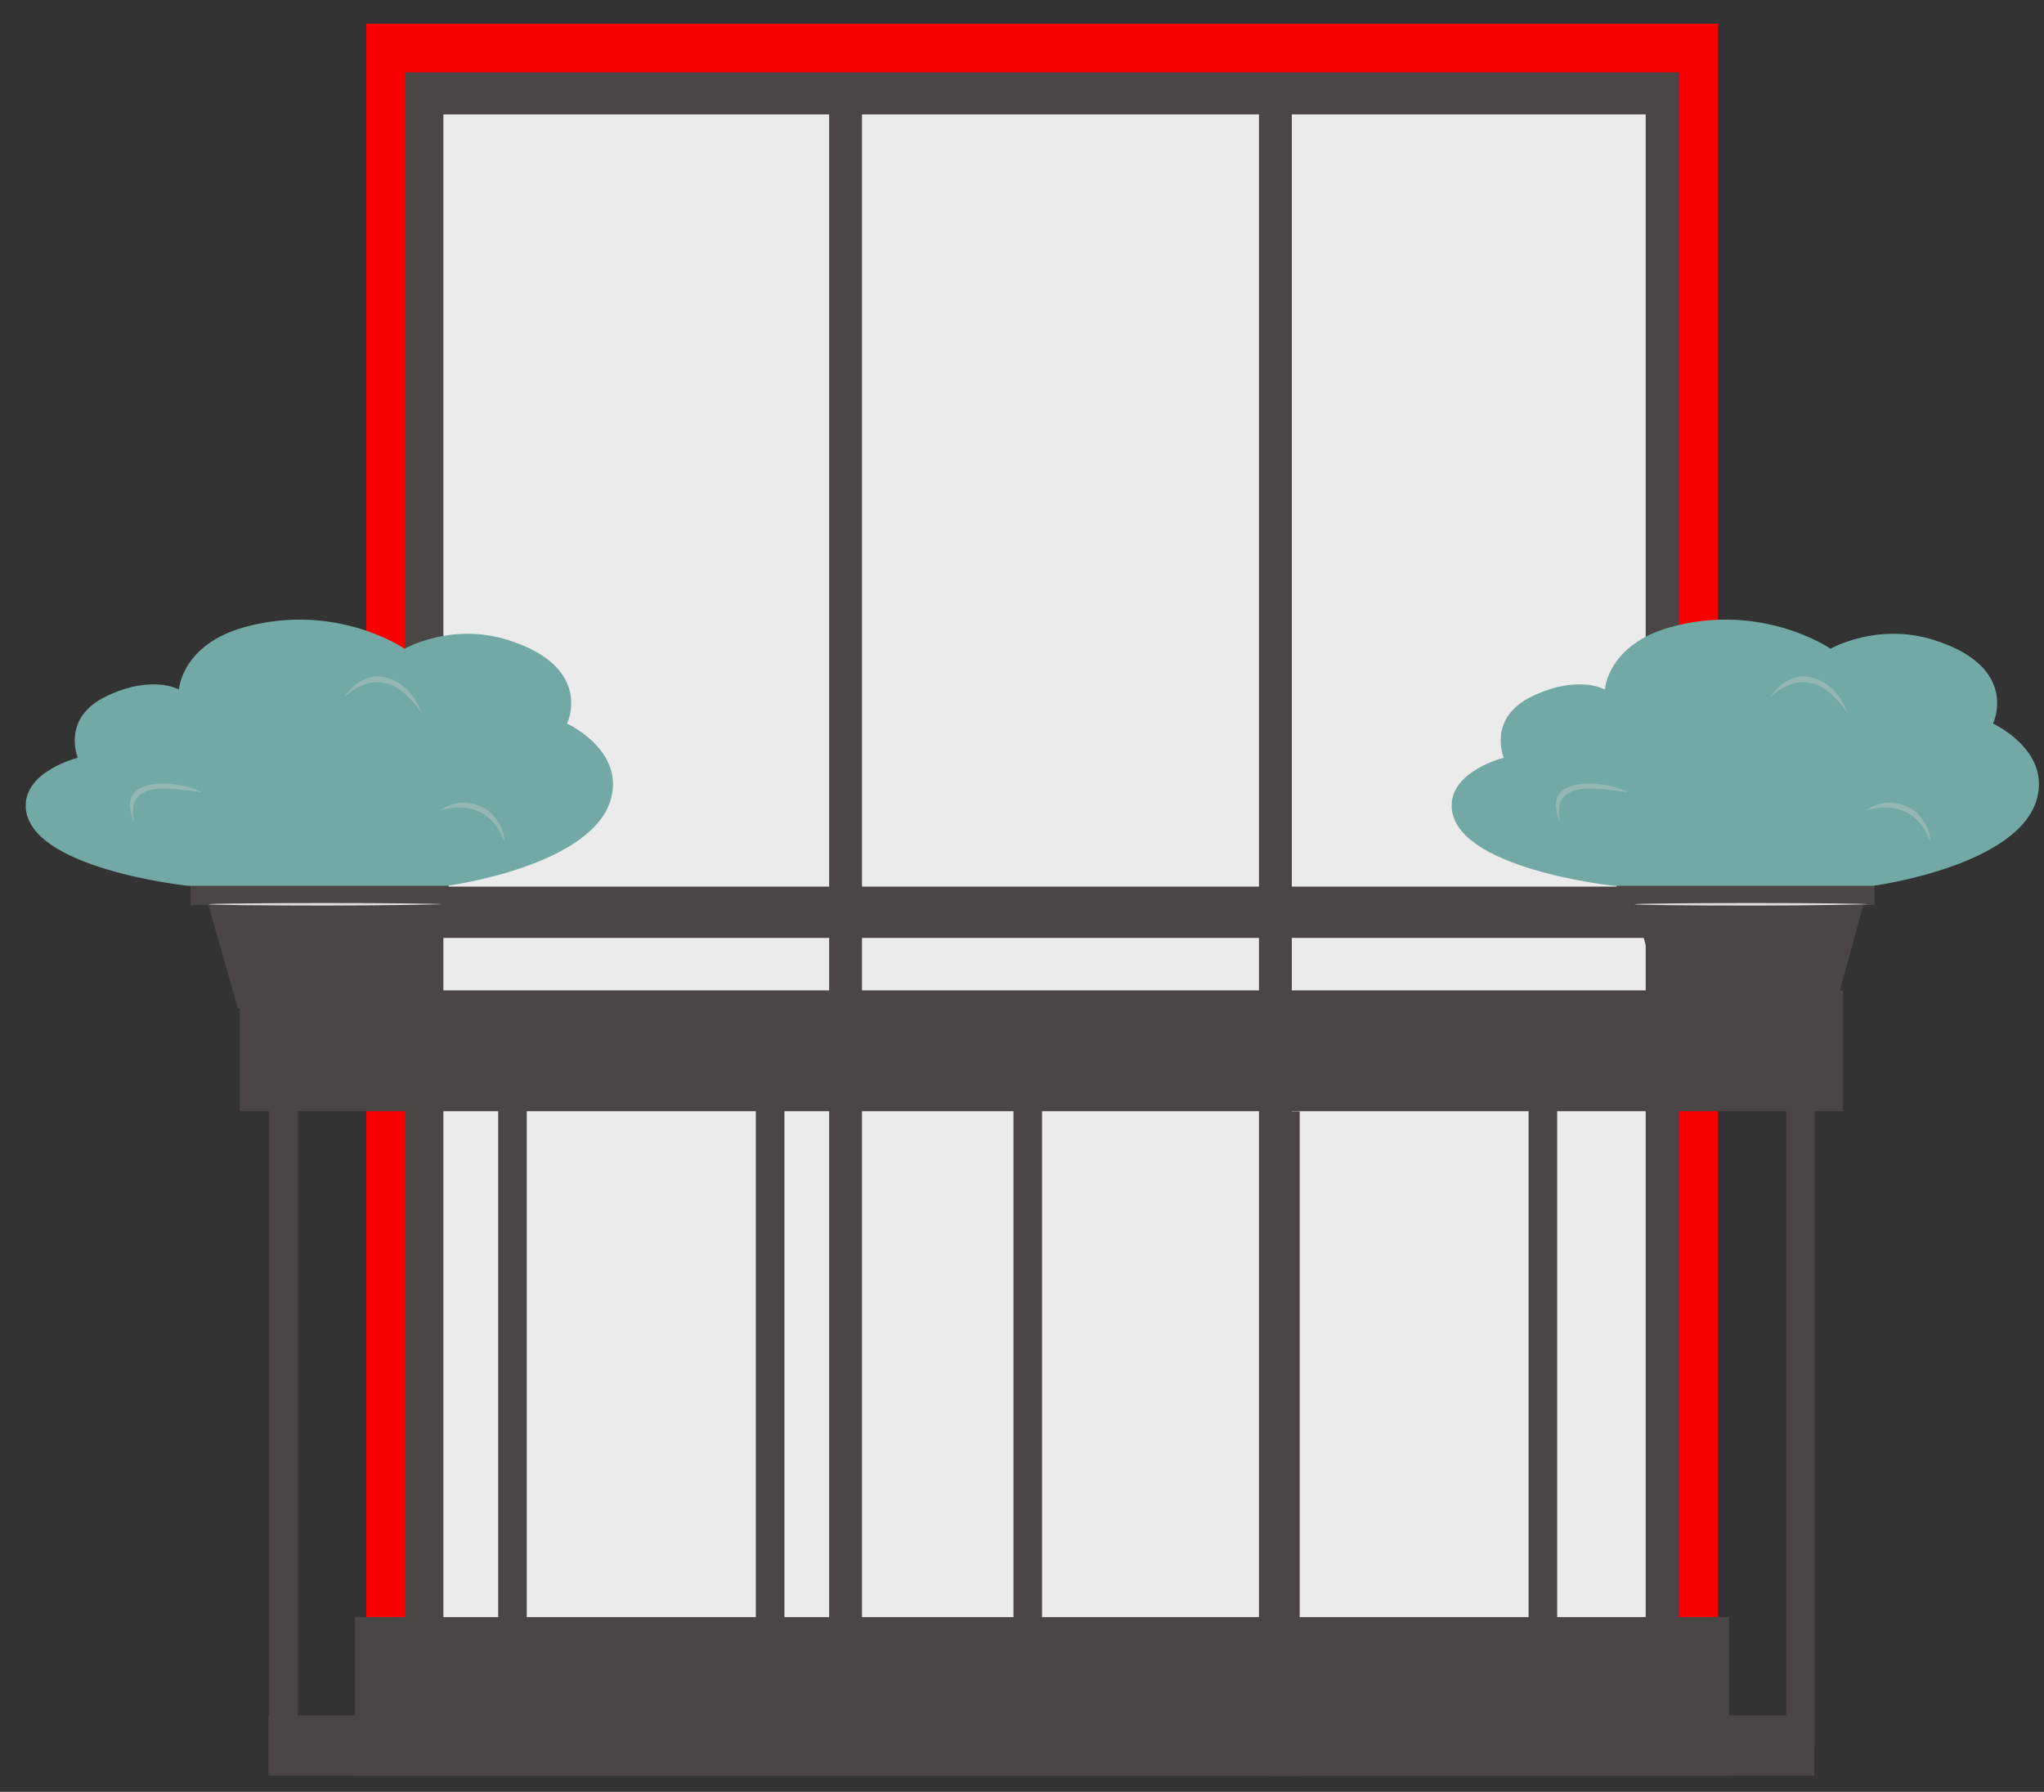 <svg width="73" height="64" viewBox="0 0 73 64" fill="none" xmlns="http://www.w3.org/2000/svg">
<rect x="0" y="0" width="73" height="64" fill="#333333" stroke="none"/>
<path d="M61.357 0.847H13.082V61.32H61.357V0.847Z" fill="#F80000"/>
<path d="M59.975 2.585H14.464V59.593H59.975V2.585Z" fill="#4A4646"/>
<path d="M58.774 4.086H15.836V59.114H58.774V4.086Z" fill="#EBEBEB"/>
<mask id="mask0_58_28133" style="mask-type:luminance" maskUnits="userSpaceOnUse" x="15" y="4" width="44" height="56">
<path d="M58.775 4.086H15.837V59.114H58.775V4.086Z" fill="white"/>
</mask>
<path d="M30.786 3.115H29.612V58.838H30.786V3.115Z" fill="#4A4646"/>
<path d="M59.112 33.501V31.668L15.333 31.668V33.501H59.112Z" fill="#4A4646"/>
<path d="M46.136 3.115H44.963V58.838H46.136V3.115Z" fill="#4A4646"/>
<path d="M61.752 57.76H12.682V63.43H61.752V57.76Z" fill="#4A4646"/>
<path d="M64.792 61.269H9.589V63.424H64.792V61.269Z" fill="#4A4646"/>
<path d="M65.819 35.374H8.568V39.69H65.819V35.374Z" fill="#4A4646"/>
<path d="M9.612 38.618L9.612 62.352H10.633L10.633 38.618H9.612Z" fill="#4A4646"/>
<path d="M17.792 38.618V62.352H18.813V38.618H17.792Z" fill="#4A4646"/>
<path d="M26.994 38.618V62.352H28.015V38.618H26.994Z" fill="#4A4646"/>
<path d="M36.195 38.612V62.347H37.216V38.612H36.195Z" fill="#4A4646"/>
<path d="M45.397 39.696V63.43H46.418V39.696H45.397Z" fill="#4A4646"/>
<path d="M54.593 38.612V62.347H55.614V38.612H54.593Z" fill="#4A4646"/>
<path d="M63.794 38.618V62.352H64.815V38.618H63.794Z" fill="#4A4646"/>
<path d="M66.947 31.566H57.734V32.322H66.947V31.566Z" fill="#4A4646"/>
<path d="M65.532 36.023H59.422L58.152 31.566H66.756L65.532 36.023Z" fill="#4A4646"/>
<path d="M66.71 32.3C66.71 32.3 64.849 32.345 62.541 32.345C60.234 32.345 58.372 32.322 58.372 32.3C58.372 32.277 60.234 32.254 62.541 32.254C64.849 32.254 66.71 32.277 66.71 32.3Z" fill="#E0E0E0"/>
<path d="M66.93 31.634C66.93 31.634 72.177 30.928 72.764 28.469C73.176 26.754 71.179 25.845 71.179 25.845C71.179 25.845 72.16 23.837 69.074 22.861C67.032 22.218 65.379 23.171 65.379 23.171C65.379 23.171 62.942 21.496 59.67 22.398C57.413 23.019 57.317 24.627 57.317 24.627C57.317 24.627 56.369 24.085 54.733 24.864C53.097 25.642 53.707 27.064 53.707 27.064C53.707 27.064 51.828 27.532 51.845 28.785C51.867 31.03 57.639 31.639 57.639 31.639H66.936L66.93 31.634Z" fill="#73A9A5"/>
<path d="M58.158 28.299C57.16 28.181 55.298 27.775 55.744 29.4C54.914 27.707 57.194 27.809 58.158 28.299Z" fill="#95B7B3"/>
<path d="M65.966 25.451C65.21 24.328 64.279 23.95 63.19 24.926C63.281 24.813 63.377 24.7 63.478 24.587C64.403 23.657 65.616 24.39 65.966 25.451Z" fill="#95B7B3"/>
<path d="M68.956 30.093C68.549 28.982 67.669 28.627 66.569 28.965C66.682 28.903 66.801 28.847 66.919 28.79C67.895 28.373 68.905 29.084 68.95 30.099L68.956 30.093Z" fill="#95B7B3"/>
<path d="M16.021 31.566H6.809V32.322H16.021V31.566Z" fill="#4A4646"/>
<path d="M14.605 36.023H8.495L7.226 31.566H15.829L14.605 36.023Z" fill="#4A4646"/>
<path d="M15.784 32.299C15.784 32.299 13.922 32.344 11.614 32.344C9.307 32.344 7.445 32.322 7.445 32.299C7.445 32.277 9.307 32.254 11.614 32.254C13.922 32.254 15.784 32.277 15.784 32.299Z" fill="#E0E0E0"/>
<path d="M16.004 31.634C16.004 31.634 21.25 30.928 21.837 28.469C22.249 26.754 20.252 25.845 20.252 25.845C20.252 25.845 21.233 23.837 18.148 22.861C16.105 22.218 14.452 23.171 14.452 23.171C14.452 23.171 12.015 21.496 8.743 22.398C6.486 23.019 6.39 24.627 6.39 24.627C6.39 24.627 5.443 24.085 3.807 24.864C2.171 25.642 2.78 27.064 2.78 27.064C2.78 27.064 0.901 27.532 0.918 28.785C0.941 31.03 6.712 31.639 6.712 31.639H16.009L16.004 31.634Z" fill="#73A9A5"/>
<path d="M7.231 28.299C6.232 28.181 4.37 27.775 4.816 29.4C3.987 27.707 6.266 27.809 7.231 28.299Z" fill="#95B7B3"/>
<path d="M15.039 25.451C14.283 24.328 13.352 23.95 12.264 24.926C12.354 24.813 12.45 24.7 12.551 24.587C13.477 23.657 14.69 24.39 15.039 25.451Z" fill="#95B7B3"/>
<path d="M18.03 30.093C17.624 28.982 16.744 28.627 15.644 28.965C15.756 28.903 15.875 28.847 15.993 28.79C16.969 28.373 17.979 29.084 18.024 30.099L18.03 30.093Z" fill="#95B7B3"/>
</svg>
